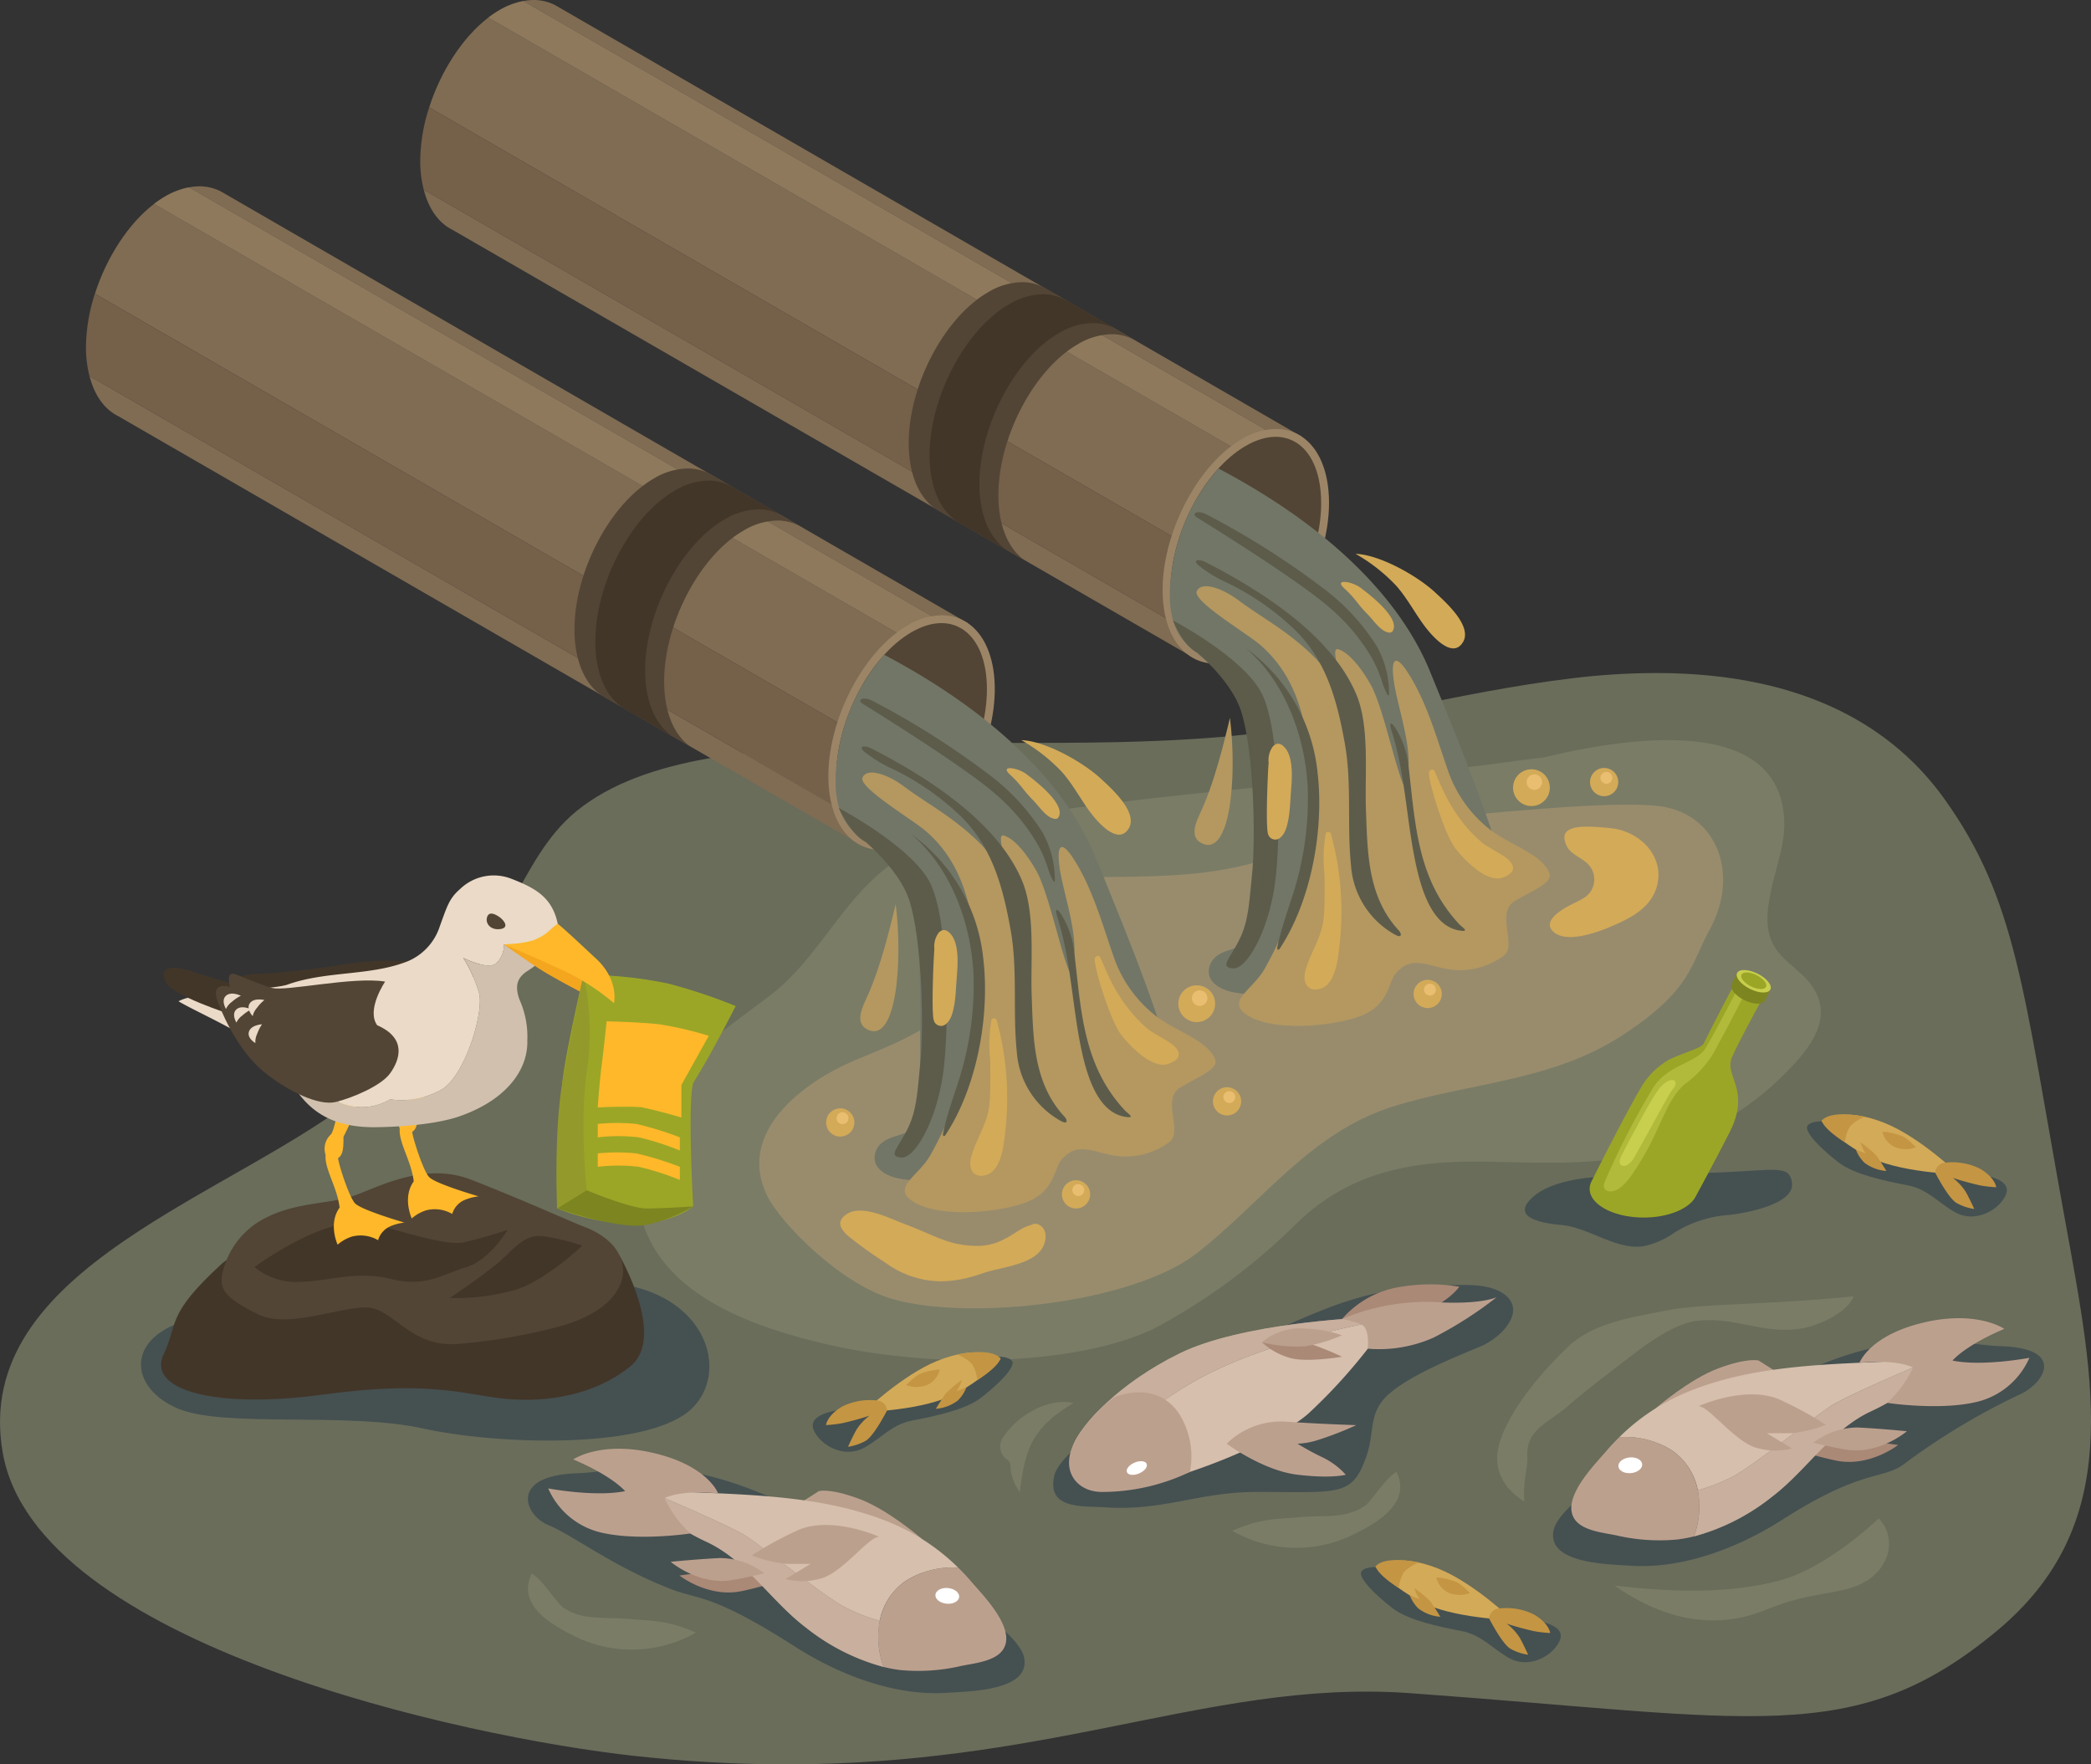 <svg id="Grupo_564066" data-name="Grupo 564066" xmlns="http://www.w3.org/2000/svg" xmlns:xlink="http://www.w3.org/1999/xlink" width="303.745" height="256.298" viewBox="0 0 303.745 256.298">
  <rect x="0" y="0" width="303.745" height="256.298" fill="#333333" stroke="none"/>
  <defs>
    <clipPath id="clip-path">
      <rect id="Rectángulo_203490" data-name="Rectángulo 203490" width="303.745" height="256.298" fill="none"/>
    </clipPath>
    <clipPath id="clip-path-2">
      <path id="Trazado_276232" data-name="Trazado 276232" d="M228.486,70.442c-17.135,2.024-33.657,7.035-50.994,8.523-10.229.88-20.471.878-30.714.877-7.686,0-15.373,0-23.058.369-12.737.613-29.909,1.31-39.984,9.545-4.381,3.581-6.806,8.585-9.459,13.29-3.869,6.858-4.057,13.179-21.387,27.366C34.206,145.706-4.255,155.916.386,182.9c4.809,27.97,67.4,41.44,91.89,44.105a202.426,202.426,0,0,0,21.509,1.218h.856c18.112-.042,32.677-2.662,45.87-5.284,15.485-3.078,29.077-6.154,44.285-5.063,50.039,3.6,64.631,8.053,85.185-8.971,18.624-15.424,14.4-35.55,9.926-60.114-6-32.938-6.952-46.13-17.449-60.8-7.206-10.071-19.88-18.3-41.888-18.3a102.829,102.829,0,0,0-12.084.749" transform="translate(0 -69.693)" fill="none"/>
    </clipPath>
    <linearGradient id="linear-gradient" x1="0.014" y1="1" x2="0.018" y2="1" gradientUnits="objectBoundingBox">
      <stop offset="0" stop-color="#546664"/>
      <stop offset="1" stop-color="#696d5a"/>
    </linearGradient>
    <clipPath id="clip-path-4">
      <rect id="Rectángulo_203483" data-name="Rectángulo 203483" width="20.488" height="29.577" fill="none"/>
    </clipPath>
    <clipPath id="clip-path-5">
      <rect id="Rectángulo_203484" data-name="Rectángulo 203484" width="117.392" height="68.933" fill="none"/>
    </clipPath>
    <clipPath id="clip-path-6">
      <rect id="Rectángulo_203485" data-name="Rectángulo 203485" width="117.391" height="68.933" fill="none"/>
    </clipPath>
    <clipPath id="clip-path-7">
      <rect id="Rectángulo_203486" data-name="Rectángulo 203486" width="32.016" height="24.529" fill="none"/>
    </clipPath>
    <clipPath id="clip-path-8">
      <rect id="Rectángulo_203487" data-name="Rectángulo 203487" width="32.017" height="24.529" fill="none"/>
    </clipPath>
    <clipPath id="clip-path-9">
      <rect id="Rectángulo_203488" data-name="Rectángulo 203488" width="42.837" height="23.047" fill="none"/>
    </clipPath>
  </defs>
  <g id="Grupo_564088" data-name="Grupo 564088" clip-path="url(#clip-path)">
    <g id="Grupo_564067" data-name="Grupo 564067" transform="translate(0.001 97.765)">
      <g id="Grupo_564066-2" data-name="Grupo 564066" clip-path="url(#clip-path-2)">
        <rect id="Rectángulo_203482" data-name="Rectángulo 203482" width="312.859" height="158.533" transform="translate(-4.255 0)" fill="url(#linear-gradient)"/>
      </g>
    </g>
    <g id="Grupo_564087" data-name="Grupo 564087">
      <g id="Grupo_564086" data-name="Grupo 564086" clip-path="url(#clip-path)">
        <path id="Trazado_276233" data-name="Trazado 276233" d="M236.271,111.765c-1.456-1.777-3.674-3.017-4.91-4.969-1.631-2.576-1.153-5.587-.575-8.372.7-3.377,2.066-6.743,1.89-10.24-.743-14.694-20.958-12.411-34.951-9.023-4.321.5-8.464,1.136-12.046,1.508-20.637,2.139-41.561,3.58-62.06,6.687-7.467,1.132-15.1,3.067-21.1,7.626-6.942,5.277-10.281,13.506-17.224,18.8-9.756,7.44-22.145,14.8-19.005,30.759,2.1,10.7,12.352,16.4,27.216,19.843,16.982,3.933,38.313,2.794,48.462-2.7a88.434,88.434,0,0,0,19.481-14.445c7.454-7.5,16.284-9.467,26.893-9.372,8.546.076,17.134.8,25.434-1.58a43.563,43.563,0,0,0,18.253-10.468c4.071-3.945,8.486-8.874,4.241-14.056" transform="translate(26.502 30.871)" fill="#7a7c66"/>
        <path id="Trazado_276234" data-name="Trazado 276234" d="M216.646,101.539c4.462-8.016,1.173-17.022-7.4-18.013-7.352-.85-25.393,1.178-37.223,2.167-3.266.274-15.668,4.075-18.682,5.157-7.609,2.731-15.181,2.872-23.148,2.977-5.147.069-11.611-.292-16.324,2.135-4.214,2.172-4.113,5.585-4.576,9.8-.982,8.947-9.806,11.723-16.94,14.764-7.234,3.083-17.1,10.306-12.589,19.586,1.918,3.945,10.614,12.827,18.2,15.018,11.158,3.222,34.93.6,44.227-6.651,9.469-7.387,16.518-17.548,28.433-21.294,11.238-3.534,23.055-3.608,33.447-10.407,10.079-6.595,9.832-10.3,12.582-15.237" transform="translate(31.669 33.562)" fill="#998c6d"/>
        <path id="Trazado_276235" data-name="Trazado 276235" d="M169.308,85.821c-3.607-.351-8.065-.724-6.31,2.689.54,1.052,2,1.582,2.807,2.322a3.155,3.155,0,0,1-.469,5.182c-.735.46-1.553.776-2.3,1.205-1.115.638-3.6,2.174-2.048,3.629,1.892,1.773,6.388.1,8.255-.686,2.63-1.112,5.547-2.5,6.617-5.346,1.657-4.4-1.943-8.547-6.55-8.995" transform="translate(64.644 34.48)" fill="#d3aa58"/>
        <path id="Trazado_276236" data-name="Trazado 276236" d="M115.648,127.324c-.473-.163-.738.094-1.223.223-1.063.282-2.413,1.4-3.424,1.871a8.318,8.318,0,0,1-3.91,1.07c-4.365,0-6.116-1.463-10.876-3.233-2.012-.749-6.059-2.863-8.262-1.383-1.5,1.009-1.01,2.023.094,3.079a58.4,58.4,0,0,0,5.429,3.91,14.278,14.278,0,0,0,3.877,2.037c3.56,1.22,6.934.772,10.41-.453,2.434-.857,7.025-1.17,8.55-3.565.728-1.143.864-3.029-.665-3.556" transform="translate(35.047 50.494)" fill="#d3aa58"/>
        <path id="Trazado_276237" data-name="Trazado 276237" d="M162.022,82.33a2.67,2.67,0,1,1-2.67-2.67,2.67,2.67,0,0,1,2.67,2.67" transform="translate(63.111 32.087)" fill="#d3aa58"/>
        <path id="Trazado_276238" data-name="Trazado 276238" d="M160.337,81.308a1.126,1.126,0,1,1-1.125-1.125,1.125,1.125,0,0,1,1.125,1.125" transform="translate(63.676 32.297)" fill="#eabe71"/>
        <path id="Trazado_276239" data-name="Trazado 276239" d="M147.786,88.784a2.67,2.67,0,1,1-2.67-2.67,2.67,2.67,0,0,1,2.67,2.67" transform="translate(57.377 34.686)" fill="#d3aa58"/>
        <path id="Trazado_276240" data-name="Trazado 276240" d="M146.1,87.762a1.126,1.126,0,1,1-1.125-1.124,1.126,1.126,0,0,1,1.125,1.124" transform="translate(57.943 34.897)" fill="#eabe71"/>
        <path id="Trazado_276241" data-name="Trazado 276241" d="M127.362,104.7a2.67,2.67,0,1,1-2.67-2.67,2.67,2.67,0,0,1,2.67,2.67" transform="translate(49.15 41.098)" fill="#d3aa58"/>
        <path id="Trazado_276242" data-name="Trazado 276242" d="M125.677,103.68a1.126,1.126,0,1,1-1.125-1.125,1.125,1.125,0,0,1,1.125,1.125" transform="translate(49.716 41.309)" fill="#eabe71"/>
        <path id="Trazado_276243" data-name="Trazado 276243" d="M129.7,114.634a2.049,2.049,0,1,1-2.048-2.048,2.049,2.049,0,0,1,2.048,2.048" transform="translate(50.594 45.349)" fill="#d3aa58"/>
        <path id="Trazado_276244" data-name="Trazado 276244" d="M128.411,113.851a.863.863,0,1,1-.864-.864.865.865,0,0,1,.864.864" transform="translate(51.028 45.511)" fill="#eabe71"/>
        <path id="Trazado_276245" data-name="Trazado 276245" d="M150.478,103.512a2.048,2.048,0,1,1-2.048-2.048,2.049,2.049,0,0,1,2.048,2.048" transform="translate(58.962 40.869)" fill="#d3aa58"/>
        <path id="Trazado_276246" data-name="Trazado 276246" d="M149.186,102.728a.863.863,0,1,1-.864-.864.864.864,0,0,1,.864.864" transform="translate(59.396 41.03)" fill="#eabe71"/>
        <path id="Trazado_276247" data-name="Trazado 276247" d="M168.75,81.573a2.049,2.049,0,1,1-2.048-2.048,2.049,2.049,0,0,1,2.048,2.048" transform="translate(66.321 32.032)" fill="#d3aa58"/>
        <path id="Trazado_276248" data-name="Trazado 276248" d="M167.457,80.79a.863.863,0,1,1-.864-.864.864.864,0,0,1,.864.864" transform="translate(66.755 32.194)" fill="#eabe71"/>
        <path id="Trazado_276249" data-name="Trazado 276249" d="M145.085,95.6a2.049,2.049,0,1,1-2.049-2.048,2.049,2.049,0,0,1,2.049,2.048" transform="translate(56.789 37.682)" fill="#d3aa58"/>
        <path id="Trazado_276250" data-name="Trazado 276250" d="M143.792,94.814a.864.864,0,1,1-.866-.864.865.865,0,0,1,.866.864" transform="translate(57.223 37.843)" fill="#eabe71"/>
        <path id="Trazado_276251" data-name="Trazado 276251" d="M89.648,116.819a2.049,2.049,0,1,1-2.048-2.048,2.048,2.048,0,0,1,2.048,2.048" transform="translate(34.459 46.229)" fill="#d3aa58"/>
        <path id="Trazado_276252" data-name="Trazado 276252" d="M88.355,116.036a.863.863,0,1,1-.864-.864.865.865,0,0,1,.864.864" transform="translate(34.893 46.391)" fill="#eabe71"/>
        <path id="Trazado_276253" data-name="Trazado 276253" d="M114.064,124.264a2.049,2.049,0,1,1-2.048-2.048,2.049,2.049,0,0,1,2.048,2.048" transform="translate(44.294 49.228)" fill="#d3aa58"/>
        <path id="Trazado_276254" data-name="Trazado 276254" d="M112.771,123.481a.863.863,0,1,1-.864-.864.865.865,0,0,1,.864.864" transform="translate(44.728 49.39)" fill="#eabe71"/>
        <path id="Trazado_276255" data-name="Trazado 276255" d="M20.046,138.74c-7.76,2.9-6.749,9.643,0,12.434s24.473.439,35.425,2.843,31.807,3.016,38.564-2.375S96.863,132.66,79.8,132.736s-59.754,6-59.754,6" transform="translate(5.88 53.465)" fill="#455051"/>
        <path id="Trazado_276256" data-name="Trazado 276256" d="M25.517,131.892c-8.211,7.5-6.308,8.675-8.449,13.119-2.535,5.263,7.474,8.037,23.344,5.871s20.773.189,26.614.671,12.691-.564,17.859-4.782S83.374,130.9,83.374,130.9s-49.646-6.508-57.857.99" transform="translate(6.717 51.671)" fill="#423629"/>
        <path id="Trazado_276257" data-name="Trazado 276257" d="M196.7,123.061c-.328-2.7-2.174-1.871-10.879-1.533-2.81.108-12.858.578-15.317.574-2.883-.006-8.536.469-11.335,2.9-2.908,2.519-.5,3.747,4.151,4.158,3.726.33,7.922,3.649,11.741,3.082a11.931,11.931,0,0,0,4.531-1.961,17.2,17.2,0,0,1,7.9-2.587c2.294-.231,9.588-1.519,9.211-4.628" transform="translate(63.603 48.794)" fill="#455051"/>
        <path id="Trazado_276258" data-name="Trazado 276258" d="M190.278,103.283l-4.032-2.207s-2.564,4.777-5.084,9.824c-.33.661-2.947,1.3-4.988,2.3a11.115,11.115,0,0,0-4.248,4.312c-2.588,4.482-6.4,12.1-6.955,13.206-.018.031-.031.063-.048.1l-.027.053h0a2.4,2.4,0,0,0-.283,1.1c0,2.306,3.514,4.176,7.85,4.176,3.71,0,6.812-1.372,7.631-3.212h0s2.663-4.869,4.855-9.19c3.149-6.2-.875-8.146.351-10.918,1.155-2.609,4.976-9.54,4.976-9.54" transform="translate(66.306 40.713)" fill="#9ba626"/>
        <g id="Grupo_564070" data-name="Grupo 564070" transform="translate(232.978 143.484)" opacity="0.5">
          <g id="Grupo_564069" data-name="Grupo 564069">
            <g id="Grupo_564068" data-name="Grupo 564068" clip-path="url(#clip-path-4)">
              <path id="Trazado_276259" data-name="Trazado 276259" d="M180.8,111.144c-1.237,2.04-5.552,2.347-7.614,5.749a116.133,116.133,0,0,0-6.973,13.575c-.574,1.386.885,1.838,2.187.9,1.272-.913,2.633-3.183,3.692-5.025,2.365-4.114,3.225-7.924,5.8-10.1a15.266,15.266,0,0,0,4.84-5.827c2.021-3.665,3.837-7.321,3.837-7.321l-.988-.807s-3.222,6.282-4.785,8.859" transform="translate(-166.081 -102.284)" fill="#c8ce4d"/>
            </g>
          </g>
        </g>
        <path id="Trazado_276260" data-name="Trazado 276260" d="M180.133,100.754l-.812,1.634c-.3.613.532,1.647,1.867,2.309s2.663.7,2.967.091l.812-1.634Z" transform="translate(72.205 40.583)" fill="#7d8520"/>
        <path id="Trazado_276261" data-name="Trazado 276261" d="M184.733,103.279c-.3.613-1.633.572-2.967-.091s-2.172-1.7-1.867-2.309,1.633-.572,2.968.091,2.17,1.7,1.866,2.309" transform="translate(72.437 40.459)" fill="#c8ce4d"/>
        <path id="Trazado_276262" data-name="Trazado 276262" d="M183.914,102.786c-.224.452-1.205.422-2.191-.067s-1.6-1.253-1.376-1.7,1.205-.422,2.19.067,1.6,1.253,1.378,1.7" transform="translate(72.624 40.559)" fill="#9ba626"/>
        <path id="Trazado_276263" data-name="Trazado 276263" d="M174.427,112.173c-.662.449-1.274,1.014-3.392,4.927-.877,1.62-2.222,4.039-3.132,5.888-.751,1.525.867,1.955,1.918.135,1.791-3.109,5.061-9.344,5.576-9.9,1.024-1.1.209-1.853-.969-1.053" transform="translate(67.553 45.049)" fill="#c8ce4d"/>
        <path id="Trazado_276264" data-name="Trazado 276264" d="M48.177,25.537l0,.006,106.61,61.552,1.385-2.619L43.88,19.647c.731,2.845,2.222,4.917,4.3,5.89" transform="translate(17.675 7.914)" fill="#806c53"/>
        <path id="Trazado_276265" data-name="Trazado 276265" d="M44.442,14.866,160.969,82.142l7.289-13.792L53.03,1.824c-3.743,2.865-6.906,7.791-8.588,13.042" transform="translate(17.901 0.735)" fill="#806c53"/>
        <path id="Trazado_276266" data-name="Trazado 276266" d="M167.31,63.453,58.848.766,58.837.759h0A6.8,6.8,0,0,0,55.646,0a8.051,8.051,0,0,0-1.459.152L166.5,64.993Z" transform="translate(21.826)" fill="#806c53"/>
        <path id="Trazado_276267" data-name="Trazado 276267" d="M55.646.108a10.834,10.834,0,0,0-3.455,1.314,15.048,15.048,0,0,0-1.627,1.091L165.792,69.041l2.163-4.092Z" transform="translate(20.367 0.044)" fill="#806c53"/>
        <g id="Grupo_564073" data-name="Grupo 564073" transform="translate(70.931 0.152)" opacity="0.5">
          <g id="Grupo_564072" data-name="Grupo 564072">
            <g id="Grupo_564071" data-name="Grupo 564071" clip-path="url(#clip-path-5)">
              <path id="Trazado_276268" data-name="Trazado 276268" d="M55.646.108a10.834,10.834,0,0,0-3.455,1.314,15.048,15.048,0,0,0-1.627,1.091L165.792,69.041l2.163-4.092Z" transform="translate(-50.564 -0.108)" fill="#9c8566"/>
            </g>
          </g>
        </g>
        <path id="Trazado_276269" data-name="Trazado 276269" d="M44.816,11.121a25.769,25.769,0,0,0-1.3,7.766,16.821,16.821,0,0,0,.513,4.2L156.314,87.911l5.029-9.514Z" transform="translate(17.527 4.479)" fill="#75604a"/>
        <path id="Trazado_276270" data-name="Trazado 276270" d="M128.131,78.515c-4.7,0-7.739-4.211-7.739-10.727,0-8.41,5.165-18.235,11.516-21.9a9.864,9.864,0,0,1,4.914-1.467c4.7,0,7.741,4.211,7.741,10.729,0,8.41-5.166,18.235-11.516,21.9a9.876,9.876,0,0,1-4.915,1.466" transform="translate(48.493 17.892)" fill="#9c8566"/>
        <path id="Trazado_276271" data-name="Trazado 276271" d="M143.1,54.821c0,8.06-4.9,17.424-10.946,20.914S121.2,75.521,121.2,67.46s4.9-17.424,10.946-20.914,10.946.215,10.946,8.275" transform="translate(48.82 18.22)" fill="#524535"/>
        <path id="Trazado_276272" data-name="Trazado 276272" d="M107.126,60.148c0-8.41,5.165-18.235,11.516-21.9a9.862,9.862,0,0,1,4.915-1.466,6.727,6.727,0,0,1,3.468.926l-13.011-7.585-.011.022a6.727,6.727,0,0,0-3.468-.926,9.862,9.862,0,0,0-4.915,1.466C99.271,34.35,94.1,44.176,94.1,52.585c0,4.621,1.533,8.072,4.1,9.695l-.006.011,12.795,7.374c-2.418-1.683-3.865-5.044-3.865-9.518" transform="translate(37.905 11.769)" fill="#524535"/>
        <path id="Trazado_276273" data-name="Trazado 276273" d="M103.5,58.026c0-8.41,5.165-18.235,11.516-21.9a9.854,9.854,0,0,1,4.915-1.466,6.752,6.752,0,0,1,3.478.9l-7.234-4.183-.01.022a6.731,6.731,0,0,0-3.468-.926,9.871,9.871,0,0,0-4.917,1.466c-6.35,3.665-11.516,13.491-11.516,21.9,0,4.621,1.533,8.072,4.1,9.695l-.007.013,7.008,4c-2.418-1.685-3.865-5.046-3.865-9.519" transform="translate(38.774 12.276)" fill="#423629"/>
        <path id="Trazado_276274" data-name="Trazado 276274" d="M167.884,101.141c-2.633-7.756-5.861-15.577-8.957-23.163C155.171,68.773,146.1,57.966,128.2,48.511a28.617,28.617,0,0,0-6.785,14.826c-.965,6.458.718,9.27,2.273,10.8.731.72,5.994,4.813,7.564,7.251,2.632,4.089,2.082,18.929,2.18,25.13a94.347,94.347,0,0,1-.591,9.646c-.238,2.672-4.626,1.575-5.808,4.332-1.04,2.428,1.379,4.389,6.08,4.342,4.272-.043,8.676-2.173,10.456-2.657,3.779-1.028,7.316-5.4,11.417-3.752,2.329.934,11.2-1.25,10.268-5.216-.282-1.2-.657-2.888,1.181-4.07,2.057-1.321,2.569-4.69,1.443-8" transform="translate(48.793 19.54)" fill="#727667"/>
        <path id="Trazado_276275" data-name="Trazado 276275" d="M175.135,102.3c-1.194-2.728-5.356-3.861-8.366-6.07a18.529,18.529,0,0,1-6.168-8.267c-1.707-4.8-3.158-10.32-6.018-14.742-1.724-2.664-2.538-2.186-1.986,1.487.616,4.109,3.451,11.556,1.382,14.895-1.368-3.269-3.066-11.584-4.795-14.633-.917-1.619-2.828-4.549-4.723-5.117-1.313-.394.957,5.12.655,8.923-1.428-4.068-1.968-5.774-4.646-8.309-3.678-3.485-7.363-5.39-10.445-7.7-2.519-1.89-5.481-2.813-6.09-1.313-.579,1.424,7.206,6.054,9.136,7.7,5.89,5.015,7.222,12.6,7.321,20.057a51.3,51.3,0,0,1-6.595,27.067c-1.648,2.957-5.512,4.626-2.735,6.595,3.712,2.63,12.816,1.794,16.81.2,3.936-1.574,3.912-4.777,4.855-5.97,2.232-2.825,4.518-1.348,7.447-.821a10.634,10.634,0,0,0,8.464-2c1.765-1.57-1.286-6.164,1.477-7.837,2.686-1.627,5.667-2.654,5.019-4.134" transform="translate(49.908 24.452)" fill="#b49860"/>
        <path id="Trazado_276276" data-name="Trazado 276276" d="M153.336,111.818c-4.6-4.92-4.569-11.427-4.8-17.684-.184-4.993.563-11.873-1.361-16.539-3.546-8.609-13.724-15.093-21.917-19.3-1.032-.53-2.044-.327-.934.551a19.945,19.945,0,0,0,4.084,2.462,37.918,37.918,0,0,1,9.362,6.4c4.886,4.468,6.545,10.459,7.7,16.929,1.056,5.918.285,11.786.9,17.712a12.477,12.477,0,0,0,6.45,10.086c1.032.548.859-.251.518-.616" transform="translate(49.883 23.365)" fill="#5d5c4b"/>
        <path id="Trazado_276277" data-name="Trazado 276277" d="M141.91,63.725a117.657,117.657,0,0,0-16.543-10.4c-1.35-.641-2.166-.05-1.338.466,5.129,3.2,10.346,6.508,15.269,10.008,4.316,3.067,7.307,5.725,9.978,10.11a18.24,18.24,0,0,1,1.73,3.973c.154.429.955,2.658.955,1.427a14.123,14.123,0,0,0-1.84-6.889,31.655,31.655,0,0,0-8.211-8.689" transform="translate(49.824 21.364)" fill="#5d5c4b"/>
        <path id="Trazado_276278" data-name="Trazado 276278" d="M153.96,104.052c-6.063-6.526-6.338-14.374-7.338-22.884a12.9,12.9,0,0,0-1.864-5.512c-.8-1.23-.965-.787-.591.38,1.972,6.168,2.15,13.005,3.51,19.307.846,3.924,2.491,9.355,6.726,9.693,1,.079-.06-.572-.443-.985" transform="translate(57.993 30.178)" fill="#5d5c4b"/>
        <path id="Trazado_276279" data-name="Trazado 276279" d="M139.434,85.352a25.455,25.455,0,0,0-10.388-18.211c-.006,0-.013.006-.008.01,5.67,4.863,8.551,12.765,8.941,20.082a45.1,45.1,0,0,1-1.161,12.077c-.853,3.859-2.519,7.5-3.273,11.367a.186.186,0,0,0,.338.142c4.594-6.9,6.482-17.309,5.551-25.466" transform="translate(51.976 27.044)" fill="#5d5c4b"/>
        <path id="Trazado_276280" data-name="Trazado 276280" d="M128.846,74.337c-.842,3.41-2.2,9.354-4.452,14.118-.565,1.194-1.312,3.128.168,3.992,4.36,2.54,5.342-9.57,4.284-18.11" transform="translate(49.824 29.943)" fill="#b49860"/>
        <path id="Trazado_276281" data-name="Trazado 276281" d="M151.944,62.963c-2.678-2.484-8.133-5.507-11.574-5.613A25.082,25.082,0,0,1,146.293,62c1.547,1.752,2.627,3.831,4.009,5.708.94,1.278,4.072,5.1,5.67,2.477,1.424-2.343-2.577-5.875-4.027-7.22" transform="translate(56.54 23.1)" fill="#d3aa58"/>
        <path id="Trazado_276282" data-name="Trazado 276282" d="M141.692,61.1c-1.243-.927-3.922-1.342-2.348.1,1.717,1.577,1.782,2.138,3.423,3.795.821.826,1.934,2.6,3.2,2.63a.483.483,0,0,0,.415-.243c.94-1.577-2.078-4.335-4.694-6.286" transform="translate(55.933 24.27)" fill="#d3aa58"/>
        <path id="Trazado_276283" data-name="Trazado 276283" d="M125.048,68.965s4.767,4,6.226,8.216c1.927,5.566,2.236,18.73,1.655,24.118-.369,3.424-.421,6.334-1.7,9.054-1.408,3-3.109,4.238-1.083,4.434s5.085-5.265,6.085-11.985.835-22.846-1.936-28.07-12.826-10.484-12.826-10.484,1.288,3.579,3.574,4.718" transform="translate(48.929 25.878)" fill="#5d5c4b"/>
        <path id="Trazado_276284" data-name="Trazado 276284" d="M133.833,77.622c-.578-.672-1.15-.846-1.766-.219a3.351,3.351,0,0,0-.62,2.395c-.1.739-.487,9.372-.074,10.362a1.082,1.082,0,0,0,1.85.411c1.265-1.046,1.321-4.684,1.438-6.248.138-1.818.5-5.155-.828-6.7" transform="translate(52.842 31.021)" fill="#d3aa58"/>
        <path id="Trazado_276285" data-name="Trazado 276285" d="M159.188,92.5c-.675-.53-2.905-1.669-3.548-2.226-4.273-3.694-5.847-8.065-6.85-10.367-.188-.432-.8-.17-.819.222-.076,1.365,2.25,8.927,3.823,10.994,1.16,1.523,4.509,5.075,6.857,4.26,2.1-.731,1.824-1.873.537-2.883" transform="translate(59.602 32.098)" fill="#d3aa58"/>
        <path id="Trazado_276286" data-name="Trazado 276286" d="M138.928,86.441c-.093-.359-.714-.405-.774,0a21.218,21.218,0,0,0-.164,5.893c.006,2.04.056,4.082-.1,6.1-.234,3.031-1.956,5.158-2.686,7.927-.435,1.644.323,3.118,2.221,2.547,2.333-.7,2.583-4.949,2.786-6.674a42.728,42.728,0,0,0-1.282-15.8" transform="translate(54.411 34.703)" fill="#d3aa58"/>
        <path id="Trazado_276287" data-name="Trazado 276287" d="M13.564,44.83l0,.006,106.61,61.552,1.385-2.619L9.267,38.94c.731,2.845,2.222,4.917,4.3,5.89" transform="translate(3.733 15.685)" fill="#806c53"/>
        <path id="Trazado_276288" data-name="Trazado 276288" d="M9.83,34.158l116.527,67.277,7.289-13.792L18.418,21.116c-3.743,2.865-6.906,7.791-8.588,13.042" transform="translate(3.959 8.505)" fill="#806c53"/>
        <path id="Trazado_276289" data-name="Trazado 276289" d="M132.7,82.745,24.236,20.058l-.011-.007h0a6.8,6.8,0,0,0-3.19-.758,8.051,8.051,0,0,0-1.459.152L131.884,84.285Z" transform="translate(7.885 7.771)" fill="#806c53"/>
        <path id="Trazado_276290" data-name="Trazado 276290" d="M21.033,19.4a10.835,10.835,0,0,0-3.455,1.314,15.048,15.048,0,0,0-1.627,1.091L131.179,88.333l2.163-4.092Z" transform="translate(6.425 7.814)" fill="#806c53"/>
        <g id="Grupo_564076" data-name="Grupo 564076" transform="translate(22.377 27.214)" opacity="0.5">
          <g id="Grupo_564075" data-name="Grupo 564075">
            <g id="Grupo_564074" data-name="Grupo 564074" clip-path="url(#clip-path-6)">
              <path id="Trazado_276291" data-name="Trazado 276291" d="M21.033,19.4a10.835,10.835,0,0,0-3.455,1.314,15.048,15.048,0,0,0-1.627,1.091L131.179,88.333l2.163-4.092Z" transform="translate(-15.952 -19.4)" fill="#9c8566"/>
            </g>
          </g>
        </g>
        <path id="Trazado_276292" data-name="Trazado 276292" d="M10.2,30.413a25.769,25.769,0,0,0-1.3,7.766,16.82,16.82,0,0,0,.513,4.2L121.7,107.2l5.029-9.514Z" transform="translate(3.586 12.25)" fill="#75604a"/>
        <path id="Trazado_276293" data-name="Trazado 276293" d="M93.519,97.807c-4.7,0-7.739-4.211-7.739-10.727,0-8.41,5.165-18.235,11.516-21.9a9.861,9.861,0,0,1,4.914-1.466c4.7,0,7.741,4.21,7.741,10.727,0,8.41-5.167,18.235-11.516,21.9a9.876,9.876,0,0,1-4.915,1.466" transform="translate(34.552 25.663)" fill="#9c8566"/>
        <path id="Trazado_276294" data-name="Trazado 276294" d="M108.484,74.113c0,8.06-4.9,17.424-10.946,20.914s-10.946-.215-10.946-8.275,4.9-17.424,10.946-20.914,10.946.215,10.946,8.275" transform="translate(34.879 25.99)" fill="#524535"/>
        <path id="Trazado_276295" data-name="Trazado 276295" d="M72.514,79.44c0-8.41,5.166-18.235,11.516-21.9a9.862,9.862,0,0,1,4.915-1.466A6.727,6.727,0,0,1,92.413,57L79.4,49.414l-.011.022a6.727,6.727,0,0,0-3.468-.926,9.866,9.866,0,0,0-4.915,1.466c-6.349,3.666-11.516,13.491-11.516,21.9,0,4.621,1.533,8.072,4.1,9.695l-.006.011,12.795,7.375c-2.418-1.683-3.865-5.044-3.865-9.518" transform="translate(23.963 19.54)" fill="#524535"/>
        <path id="Trazado_276296" data-name="Trazado 276296" d="M68.883,77.318c0-8.41,5.165-18.235,11.516-21.9a9.862,9.862,0,0,1,4.915-1.466,6.754,6.754,0,0,1,3.479.9l-7.234-4.183-.011.022a6.727,6.727,0,0,0-3.468-.926,9.862,9.862,0,0,0-4.915,1.466c-6.35,3.666-11.516,13.491-11.516,21.9,0,4.621,1.533,8.072,4.1,9.695l-.006.013,7.007,3.994c-2.418-1.683-3.865-5.044-3.865-9.518" transform="translate(24.832 20.046)" fill="#423629"/>
        <path id="Trazado_276297" data-name="Trazado 276297" d="M133.272,120.433c-2.633-7.756-5.861-15.577-8.957-23.163-3.757-9.205-12.827-20.012-30.723-29.467a28.617,28.617,0,0,0-6.785,14.826c-.965,6.458.718,9.27,2.273,10.8.731.721,5.994,4.813,7.564,7.251,2.632,4.089,2.082,18.929,2.18,25.131a94.393,94.393,0,0,1-.591,9.646c-.237,2.671-4.626,1.574-5.806,4.33-1.041,2.428,1.378,4.391,6.078,4.342,4.271-.043,8.678-2.173,10.456-2.657,3.779-1.028,7.316-5.4,11.417-3.752,2.329.934,11.2-1.249,10.268-5.216-.282-1.2-.657-2.887,1.181-4.068,2.056-1.323,2.569-4.691,1.443-8.006" transform="translate(34.851 27.311)" fill="#727667"/>
        <path id="Trazado_276298" data-name="Trazado 276298" d="M140.524,121.591c-1.2-2.728-5.357-3.861-8.368-6.07a18.531,18.531,0,0,1-6.168-8.267c-1.707-4.795-3.158-10.32-6.018-14.742-1.724-2.664-2.536-2.186-1.986,1.487.616,4.109,3.451,11.556,1.382,14.895C118,105.626,116.3,97.31,114.572,94.262c-.917-1.619-2.829-4.549-4.725-5.117-1.313-.394.957,5.12.655,8.923-1.427-4.068-1.968-5.774-4.646-8.309-3.677-3.483-7.363-5.39-10.445-7.7-2.519-1.89-5.481-2.811-6.09-1.313-.579,1.424,7.208,6.054,9.136,7.7,5.89,5.015,7.222,12.6,7.321,20.057a51.3,51.3,0,0,1-6.595,27.067c-1.648,2.957-5.512,4.626-2.734,6.595,3.71,2.63,12.815,1.794,16.808.2,3.938-1.574,3.912-4.777,4.855-5.97,2.232-2.825,4.518-1.348,7.447-.821a10.634,10.634,0,0,0,8.464-2c1.766-1.57-1.286-6.164,1.477-7.837,2.686-1.627,5.667-2.654,5.021-4.134" transform="translate(35.966 32.223)" fill="#b49860"/>
        <path id="Trazado_276299" data-name="Trazado 276299" d="M118.724,131.11c-4.6-4.92-4.569-11.427-4.8-17.684-.184-4.993.563-11.873-1.361-16.539-3.546-8.609-13.724-15.093-21.917-19.3-1.032-.53-2.044-.327-.934.551A19.952,19.952,0,0,0,93.8,80.6a37.924,37.924,0,0,1,9.362,6.4c4.886,4.468,6.545,10.458,7.7,16.929,1.056,5.918.285,11.786.9,17.712a12.475,12.475,0,0,0,6.45,10.085c1.034.55.859-.25.518-.614" transform="translate(35.941 31.136)" fill="#5d5c4b"/>
        <path id="Trazado_276300" data-name="Trazado 276300" d="M107.3,83.018a117.788,117.788,0,0,0-16.543-10.4c-1.349-.64-2.166-.051-1.338.466,5.129,3.2,10.347,6.508,15.269,10.008,4.316,3.066,7.307,5.725,9.978,10.11a18.271,18.271,0,0,1,1.73,3.973c.154.429.955,2.658.955,1.428a14.124,14.124,0,0,0-1.84-6.891,31.654,31.654,0,0,0-8.211-8.689" transform="translate(35.883 29.136)" fill="#5d5c4b"/>
        <path id="Trazado_276301" data-name="Trazado 276301" d="M119.348,123.344c-6.063-6.524-6.338-14.373-7.338-22.882a12.9,12.9,0,0,0-1.864-5.512c-.8-1.23-.964-.787-.591.379,1.974,6.169,2.15,13.007,3.51,19.307.846,3.925,2.491,9.357,6.726,9.695,1,.079-.06-.572-.443-.986" transform="translate(44.051 37.949)" fill="#5d5c4b"/>
        <path id="Trazado_276302" data-name="Trazado 276302" d="M104.822,104.644A25.451,25.451,0,0,0,94.435,86.433c-.006,0-.013.006-.007.01,5.669,4.863,8.55,12.765,8.94,20.082a45.1,45.1,0,0,1-1.162,12.077c-.852,3.859-2.519,7.5-3.273,11.367a.186.186,0,0,0,.338.142c4.6-6.9,6.482-17.309,5.551-25.466" transform="translate(38.034 34.815)" fill="#5d5c4b"/>
        <path id="Trazado_276303" data-name="Trazado 276303" d="M94.234,93.629c-.842,3.41-2.2,9.354-4.452,14.118-.565,1.194-1.312,3.128.168,3.991,4.36,2.542,5.342-9.568,4.284-18.109" transform="translate(35.883 37.713)" fill="#b49860"/>
        <path id="Trazado_276304" data-name="Trazado 276304" d="M117.332,82.255c-2.678-2.484-8.133-5.507-11.574-5.613a25.083,25.083,0,0,1,5.923,4.647c1.547,1.752,2.627,3.831,4.009,5.708.94,1.278,4.072,5.1,5.67,2.477,1.424-2.343-2.577-5.875-4.027-7.22" transform="translate(42.599 30.871)" fill="#d3aa58"/>
        <path id="Trazado_276305" data-name="Trazado 276305" d="M107.08,80.388c-1.243-.927-3.922-1.342-2.348.1,1.717,1.577,1.782,2.138,3.423,3.795.821.828,1.936,2.6,3.2,2.63a.483.483,0,0,0,.415-.243c.94-1.577-2.078-4.335-4.694-6.286" transform="translate(41.991 32.041)" fill="#d3aa58"/>
        <path id="Trazado_276306" data-name="Trazado 276306" d="M90.8,88.632s4.767,4,6.226,8.216c1.927,5.566,2.236,18.73,1.655,24.118-.369,3.424-.421,6.335-1.7,9.054-1.408,3-3.109,4.238-1.083,4.434s5.085-5.265,6.087-11.986.833-22.846-1.937-28.07-13.2-10.737-13.2-10.737,1.667,3.831,3.953,4.97" transform="translate(34.982 33.699)" fill="#5d5c4b"/>
        <path id="Trazado_276307" data-name="Trazado 276307" d="M99.221,96.914c-.579-.672-1.15-.844-1.766-.219a3.351,3.351,0,0,0-.62,2.395c-.1.739-.487,9.372-.074,10.364a1.082,1.082,0,0,0,1.85.41c1.265-1.045,1.321-4.684,1.438-6.248.137-1.818.5-5.155-.828-6.7" transform="translate(38.9 38.792)" fill="#d3aa58"/>
        <path id="Trazado_276308" data-name="Trazado 276308" d="M124.575,111.795c-.675-.53-2.905-1.669-3.548-2.226-4.273-3.694-5.847-8.063-6.85-10.367-.188-.432-.8-.17-.819.223-.076,1.364,2.25,8.926,3.823,10.992,1.16,1.523,4.507,5.075,6.857,4.26,2.1-.731,1.824-1.873.537-2.883" transform="translate(45.66 39.868)" fill="#d3aa58"/>
        <path id="Trazado_276309" data-name="Trazado 276309" d="M104.316,105.733c-.093-.359-.714-.405-.774,0a21.166,21.166,0,0,0-.164,5.893c.006,2.04.056,4.082-.1,6.1-.234,3.031-1.955,5.158-2.686,7.927-.435,1.644.323,3.118,2.221,2.547,2.333-.7,2.583-4.949,2.786-6.674a42.728,42.728,0,0,0-1.282-15.8" transform="translate(40.47 42.473)" fill="#d3aa58"/>
        <path id="Trazado_276310" data-name="Trazado 276310" d="M174.126,134.116c-2.707-1.564-7.1-.955-10.079-.87a45.233,45.233,0,0,0-11.9,2.051c-5.329,1.631-14.383,5.942-19.5,8.518-5.948,2.992-22.508,12.3-23.462,17.073-.964,4.807,4.072,4.245,7.433,4.471,8.5.568,13.534-2.235,22.025-2.235,11.959,0,13.794.724,15.866-5.043,1.383-3.852.14-6.583,3.6-9.423,3.283-2.695,9.174-5.07,12.893-6.614,3.549-1.474,7.071-5.646,3.121-7.929" transform="translate(43.933 53.595)" fill="#455051"/>
        <path id="Trazado_276311" data-name="Trazado 276311" d="M225.837,139.649c-3.125-.1-7.1-.955-10.079-.87a45.235,45.235,0,0,0-11.9,2.052c-5.329,1.63-14.383,5.941-19.5,8.516-5.948,2.992-22.508,12.3-23.462,17.073-.964,4.807,7.777,4.89,11.14,5.116,8.5.568,16.874-3.344,22.037-6.646,12.288-7.86,14.689-5.592,18.147-8.431a98.644,98.644,0,0,1,16.228-9.719c3.55-1.474,7.175-6.781-2.613-7.093" transform="translate(64.78 55.897)" fill="#455051"/>
        <path id="Trazado_276312" data-name="Trazado 276312" d="M61.8,152.809c3.125-.1,7.1-.955,10.079-.87a45.234,45.234,0,0,1,11.9,2.051c5.329,1.631,14.383,5.942,19.5,8.518,5.948,2.992,22.508,12.3,23.462,17.072.964,4.807-7.778,4.892-11.14,5.117-8.5.568-16.874-3.344-22.037-6.646-12.288-7.86-13.977-6.8-18.147-8.431-8.54-3.329-14.088-7.757-17.807-9.3-3.549-1.474-5.6-7.2,4.193-7.509" transform="translate(22.021 61.198)" fill="#455051"/>
        <path id="Trazado_276313" data-name="Trazado 276313" d="M144.527,162.336s-2.835-.362-3.506.551,2.376,3.751,4.594,5.43,6.735,2.641,9.827,3.225,4.465,2.535,7.062,3.973,5.786,0,7.073-2.1-.585-3.454-7.23-3.766c-5.044-1.87-17.82-7.309-17.82-7.309" transform="translate(56.765 65.36)" fill="#455051"/>
        <path id="Trazado_276314" data-name="Trazado 276314" d="M109.59,140.546s2.835-.362,3.506.551-2.375,3.751-4.593,5.43-6.735,2.64-9.828,3.225-4.465,2.535-7.062,3.973-5.787,0-7.071-2.1.584-3.454,7.229-3.767c5.046-1.87,17.82-7.309,17.82-7.309" transform="translate(33.9 56.583)" fill="#455051"/>
        <path id="Trazado_276315" data-name="Trazado 276315" d="M186.822,150.962a10.687,10.687,0,0,1,6.551-1.933c3.507.328,7.1.854,7.1.854s-4.127,3.245-8.948,2.28c-1.972-.394-4.7-1.2-4.7-1.2" transform="translate(75.251 60.015)" fill="#aa8977"/>
        <path id="Trazado_276316" data-name="Trazado 276316" d="M171.459,147.837s4.878-4.253,9.169-5.831,5.782-1.1,5.782-1.1l3.382,2.148Z" transform="translate(69.063 56.73)" fill="#bca08e"/>
        <path id="Trazado_276317" data-name="Trazado 276317" d="M198.366,147.515c1.616-1.076,7.411-3.647,12-5.618-.376-.755-1.171-1.112-1.278-.979-10.521.506-21.5.494-31.214,4.416a30.638,30.638,0,0,0-10.19,6.679,12.694,12.694,0,0,1,7.669,1.941,9.121,9.121,0,0,1,3.737,5.775,26.069,26.069,0,0,0,5.368-2.138c3.357-1.929,11.124-8.222,13.912-10.076" transform="translate(67.541 56.75)" fill="#d6bfad"/>
        <path id="Trazado_276318" data-name="Trazado 276318" d="M175.421,166.136a30.991,30.991,0,0,0,11.231-5.683c5.089-3.841,8.671-9.793,14.454-12.478,6.251-2.9,6.743-5.151,6.137-6.369-4.584,1.972-10.378,4.544-11.994,5.62-2.789,1.854-10.556,8.147-13.911,10.076a26.188,26.188,0,0,1-5.369,2.136,12.593,12.593,0,0,1-.548,6.7" transform="translate(70.659 57.039)" fill="#d6bfad"/>
        <g id="Grupo_564079" data-name="Grupo 564079" transform="translate(246.08 198.647)" opacity="0.5">
          <g id="Grupo_564078" data-name="Grupo 564078">
            <g id="Grupo_564077" data-name="Grupo 564077" clip-path="url(#clip-path-7)">
              <path id="Trazado_276319" data-name="Trazado 276319" d="M175.421,166.136a30.991,30.991,0,0,0,11.231-5.683c5.089-3.841,8.671-9.793,14.454-12.478,6.251-2.9,6.743-5.151,6.137-6.369-4.584,1.972-10.378,4.544-11.994,5.62-2.789,1.854-10.556,8.147-13.911,10.076a26.188,26.188,0,0,1-5.369,2.136,12.593,12.593,0,0,1-.548,6.7" transform="translate(-175.421 -141.608)" fill="#bca08e"/>
            </g>
          </g>
        </g>
        <path id="Trazado_276320" data-name="Trazado 276320" d="M177.349,150.763a12.7,12.7,0,0,0-7.669-1.941c-.621.616-1.23,1.253-1.808,1.932-1.762,2.071-6.721,6.985-4.67,9.991,1.157,1.7,4.276,1.97,6.05,2.343a27.56,27.56,0,0,0,8.846.6,20.761,20.761,0,0,0,2.439-.453c1.519-4.227.995-9.55-3.189-12.472" transform="translate(65.54 59.941)" fill="#bca08e"/>
        <path id="Trazado_276321" data-name="Trazado 276321" d="M192.559,142.969s1.438-3.959,9.254-5.824,11.782.909,11.782.909-5.143,2.058-7.54,4.6c4.374.9,11.177-.4,11.177-.4a11.163,11.163,0,0,1-8.021,6.488c-5.427,1.164-12.631.058-12.631.058a16.481,16.481,0,0,0,3.76-5.143c-2.618-1.133-6.174-.787-7.781-.7" transform="translate(77.562 54.982)" fill="#bca08e"/>
        <path id="Trazado_276322" data-name="Trazado 276322" d="M171.042,151.9c.059.627-.666,1.206-1.62,1.295s-1.773-.346-1.831-.974.666-1.206,1.62-1.3,1.772.348,1.831.975" transform="translate(67.504 60.788)" fill="#fff"/>
        <path id="Trazado_276323" data-name="Trazado 276323" d="M175.878,146.1s7.187-3.25,12.134-.8a50.8,50.8,0,0,1,6.372,3.507,18.269,18.269,0,0,1-5.158,1.227h-3.407l3.653,2.2a9.532,9.532,0,0,1-4.841,0c-3.243-.626-7.074-6.049-8.752-6.143" transform="translate(70.843 58.161)" fill="#bca08e"/>
        <path id="Trazado_276324" data-name="Trazado 276324" d="M187.773,150.034a10.68,10.68,0,0,1,6.463-2.214c3.517.175,7.132.546,7.132.546s-3.984,3.419-8.842,2.664c-1.988-.309-4.753-1-4.753-1" transform="translate(75.634 59.538)" fill="#bca08e"/>
        <path id="Trazado_276325" data-name="Trazado 276325" d="M84.015,164.481a10.693,10.693,0,0,0-6.552-1.933c-3.507.328-7.1.854-7.1.854s4.127,3.245,8.948,2.28c1.972-.394,4.706-1.2,4.706-1.2" transform="translate(28.341 65.461)" fill="#aa8977"/>
        <path id="Trazado_276326" data-name="Trazado 276326" d="M100.72,161.356s-4.878-4.253-9.169-5.831-5.782-1.1-5.782-1.1l-3.382,2.148Z" transform="translate(33.185 62.175)" fill="#bca08e"/>
        <path id="Trazado_276327" data-name="Trazado 276327" d="M80.8,161.034c-1.616-1.076-7.411-3.647-12-5.618.376-.755,1.171-1.112,1.278-.979,10.521.506,21.5.494,31.214,4.416a30.617,30.617,0,0,1,10.189,6.679,12.7,12.7,0,0,0-7.668,1.941,9.124,9.124,0,0,0-3.737,5.775,26.066,26.066,0,0,1-5.368-2.138c-3.357-1.929-11.124-8.222-13.912-10.076" transform="translate(27.716 62.196)" fill="#d6bfad"/>
        <path id="Trazado_276328" data-name="Trazado 276328" d="M100.687,179.655a30.991,30.991,0,0,1-11.231-5.683c-5.089-3.841-8.669-9.793-14.454-12.478-6.251-2.9-6.742-5.151-6.137-6.369,4.584,1.972,10.378,4.544,12,5.618,2.787,1.856,10.555,8.149,13.91,10.078a26.184,26.184,0,0,0,5.368,2.136,12.593,12.593,0,0,0,.549,6.7" transform="translate(27.66 62.484)" fill="#d6bfad"/>
        <g id="Grupo_564082" data-name="Grupo 564082" transform="translate(96.331 217.611)" opacity="0.5">
          <g id="Grupo_564081" data-name="Grupo 564081">
            <g id="Grupo_564080" data-name="Grupo 564080" clip-path="url(#clip-path-8)">
              <path id="Trazado_276329" data-name="Trazado 276329" d="M100.687,179.655a30.991,30.991,0,0,1-11.231-5.683c-5.089-3.841-8.669-9.793-14.454-12.478-6.251-2.9-6.742-5.151-6.137-6.369,4.584,1.972,10.378,4.544,12,5.618,2.787,1.856,10.555,8.149,13.91,10.078a26.184,26.184,0,0,0,5.368,2.136,12.593,12.593,0,0,0,.549,6.7" transform="translate(-68.671 -155.127)" fill="#bca08e"/>
            </g>
          </g>
        </g>
        <path id="Trazado_276330" data-name="Trazado 276330" d="M94.907,164.282a12.7,12.7,0,0,1,7.669-1.941c.621.616,1.23,1.253,1.808,1.932,1.762,2.071,6.721,6.985,4.671,9.991-1.159,1.7-4.277,1.969-6.052,2.343a27.558,27.558,0,0,1-8.846.6,20.77,20.77,0,0,1-2.439-.453c-1.519-4.227-.995-9.55,3.189-12.472" transform="translate(36.63 65.387)" fill="#bca08e"/>
        <path id="Trazado_276331" data-name="Trazado 276331" d="M81.442,156.488S80,152.53,72.187,150.664s-11.782.91-11.782.91,5.143,2.056,7.54,4.6c-4.373.9-11.177-.394-11.177-.394a11.166,11.166,0,0,0,8.021,6.488c5.429,1.163,12.631.056,12.631.056a16.481,16.481,0,0,1-3.759-5.143c2.618-1.133,6.174-.787,7.783-.7" transform="translate(22.866 60.427)" fill="#bca08e"/>
        <path id="Trazado_276332" data-name="Trazado 276332" d="M96.866,165.421c-.059.627.668,1.206,1.62,1.3s1.773-.348,1.831-.975-.666-1.206-1.62-1.3-1.772.348-1.831.975" transform="translate(39.016 66.234)" fill="#fff"/>
        <path id="Trazado_276333" data-name="Trazado 276333" d="M96.352,159.624s-7.188-3.25-12.136-.8a50.793,50.793,0,0,0-6.372,3.507A18.27,18.27,0,0,0,83,163.563h3.409l-3.656,2.2a9.531,9.531,0,0,0,4.841,0c3.243-.626,7.074-6.049,8.753-6.143" transform="translate(31.356 63.606)" fill="#bca08e"/>
        <path id="Trazado_276334" data-name="Trazado 276334" d="M83.047,163.553a10.685,10.685,0,0,0-6.463-2.214c-3.518.175-7.133.546-7.133.546s3.984,3.419,8.842,2.664c1.988-.309,4.754-1,4.754-1" transform="translate(27.975 64.983)" fill="#bca08e"/>
        <path id="Trazado_276335" data-name="Trazado 276335" d="M138.966,138.033a13.982,13.982,0,0,1,8.62-4.7,25.814,25.814,0,0,1,8.417,0s-1.286,1.986-5.26,3.74-11.776.962-11.776.962" transform="translate(55.975 53.579)" fill="#aa8977"/>
        <path id="Trazado_276336" data-name="Trazado 276336" d="M126.77,146.324c-8.692,5.422-12.876,10.6-14.484,12.959a12.9,12.9,0,0,0,7.365,1.281c5.6-.446,20.084-6.025,25.116-10.367a79.1,79.1,0,0,0,10.109-11.354l-1.657-1.8c-6.4,1.27-18.211,4.147-26.448,9.285" transform="translate(45.228 55.199)" fill="#d6bfad"/>
        <path id="Trazado_276337" data-name="Trazado 276337" d="M127.317,146.555c8.237-5.138,20.053-8.016,26.448-9.285l-.736-.8s-17.39.735-26.4,5.178-13.9,10.225-15.128,12.69c-1.183,2.386-.419,4.107,1.335,5.179,1.608-2.36,5.792-7.537,14.484-12.959" transform="translate(44.681 54.968)" fill="#d6bfad"/>
        <g id="Grupo_564085" data-name="Grupo 564085" transform="translate(155.609 191.435)" opacity="0.5">
          <g id="Grupo_564084" data-name="Grupo 564084">
            <g id="Grupo_564083" data-name="Grupo 564083" clip-path="url(#clip-path-9)">
              <path id="Trazado_276338" data-name="Trazado 276338" d="M127.317,146.555c8.237-5.138,20.053-8.016,26.448-9.285l-.736-.8s-17.39.735-26.4,5.178-13.9,10.225-15.128,12.69c-1.183,2.386-.419,4.107,1.335,5.179,1.608-2.36,5.792-7.537,14.484-12.959" transform="translate(-110.928 -136.467)" fill="#bca08e"/>
            </g>
          </g>
        </g>
        <path id="Trazado_276339" data-name="Trazado 276339" d="M126.717,147.321a11.7,11.7,0,0,1,1.546,8.413,29.578,29.578,0,0,1-12.81,2.911c-3.831,0-6.558-3.525-3.3-8.313a19.377,19.377,0,0,1,5.13-5.434s6-2.72,9.437,2.424" transform="translate(44.59 58.075)" fill="#bca08e"/>
        <path id="Trazado_276340" data-name="Trazado 276340" d="M119.57,151.69c.185.433-.3,1.058-1.094,1.394s-1.58.261-1.765-.173.306-1.058,1.094-1.394,1.58-.261,1.765.173" transform="translate(46.995 60.946)" fill="#fff"/>
        <path id="Trazado_276341" data-name="Trazado 276341" d="M127.027,150.426a11.316,11.316,0,0,1,8.3-3.221c4.91.351,10.521.527,10.521.527a48.432,48.432,0,0,1-5.578,2.162,10.782,10.782,0,0,1-2.966.532,38.851,38.851,0,0,0,3.7,2.014,10.776,10.776,0,0,1,3.32,2.493s-2.006.6-7.022,0-10.278-4.507-10.278-4.507" transform="translate(51.166 59.284)" fill="#bca08e"/>
        <path id="Trazado_276342" data-name="Trazado 276342" d="M133.275,138.508l-2.6.678a10.1,10.1,0,0,0,4.3,2.339c2.514.584,7.338-.234,7.338-.234s-5.642-2.758-9.033-2.782" transform="translate(52.634 55.79)" fill="#aa8977"/>
        <path id="Trazado_276343" data-name="Trazado 276343" d="M130.671,139.571a8.647,8.647,0,0,1,6.335-1.988,17.548,17.548,0,0,1,5.3.979,22.461,22.461,0,0,1-5.3,1.594,21.163,21.163,0,0,1-6.335-.585" transform="translate(52.634 55.405)" fill="#bca08e"/>
        <path id="Trazado_276344" data-name="Trazado 276344" d="M152.276,135.025a31.576,31.576,0,0,0-13.31,2.482,14.763,14.763,0,0,1,2.782.772c1.314.533.962,3.527.962,3.527a19.485,19.485,0,0,0,9.566-1.612,56.584,56.584,0,0,0,9.164-5.869s-2.281,1.139-9.164.7" transform="translate(55.975 54.105)" fill="#bca08e"/>
        <path id="Trazado_276345" data-name="Trazado 276345" d="M100.087,141.292c-5.081,2.062-10.644,7.41-10.644,7.41s8.828-.175,13.509-2.747,6.373-5.019,6.373-5.019-2.839-2.24-9.237.356" transform="translate(36.027 56.407)" fill="#d3aa58"/>
        <path id="Trazado_276346" data-name="Trazado 276346" d="M92.9,145.034a1.567,1.567,0,0,1,1.509,1.451c-.491.927-2,3.72-3.092,4.4a7.426,7.426,0,0,1-2.587.877s.715-1.58,1.239-2.5a8.143,8.143,0,0,1,1.874-2.017,40.305,40.305,0,0,1-4,1.1,19.194,19.194,0,0,1-2.309.264s.144-1.389,2.323-2.674a8.935,8.935,0,0,1,5.046-.9" transform="translate(34.452 58.398)" fill="#c49543"/>
        <path id="Trazado_276347" data-name="Trazado 276347" d="M100.676,142.912A16.955,16.955,0,0,0,98.4,144.8c-.483.613-1.491,2.28-1.491,2.28a6.038,6.038,0,0,0,3.2-1.209,5.415,5.415,0,0,0,1.233-1.885l-1.452.551a4.894,4.894,0,0,0,.788-1.622" transform="translate(39.033 57.564)" fill="#c49543"/>
        <path id="Trazado_276348" data-name="Trazado 276348" d="M98.709,141.809a9.179,9.179,0,0,0-3.1.759,10.194,10.194,0,0,0-1.762,1.514,4.155,4.155,0,0,0,2.061.226,3.175,3.175,0,0,0,2.806-2.5" transform="translate(37.8 57.12)" fill="#c49543"/>
        <path id="Trazado_276349" data-name="Trazado 276349" d="M99.127,140.369a5.828,5.828,0,0,1,2.145,1.38,5.277,5.277,0,0,1,.77,2.331s2.841-1.707,3.382-3.134c-1.392-1.688-6.3-.578-6.3-.578" transform="translate(39.928 56.396)" fill="#c49543"/>
        <path id="Trazado_276350" data-name="Trazado 276350" d="M151.678,162.827c5.081,2.061,10.643,7.41,10.643,7.41s-8.828-.175-13.508-2.747-6.373-5.019-6.373-5.019,2.838-2.24,9.237.356" transform="translate(57.375 65.081)" fill="#d3aa58"/>
        <path id="Trazado_276351" data-name="Trazado 276351" d="M155.706,166.569a1.567,1.567,0,0,0-1.509,1.45c.49.927,2,3.72,3.09,4.4a7.427,7.427,0,0,0,2.587.877s-.713-1.58-1.239-2.5a8.143,8.143,0,0,0-1.874-2.017,40.37,40.37,0,0,0,4.005,1.1,19.157,19.157,0,0,0,2.308.264s-.143-1.389-2.323-2.674a8.931,8.931,0,0,0-5.044-.9" transform="translate(62.11 67.072)" fill="#c49543"/>
        <path id="Trazado_276352" data-name="Trazado 276352" d="M146.654,164.447a16.955,16.955,0,0,1,2.28,1.885c.483.613,1.491,2.28,1.491,2.28a6.025,6.025,0,0,1-3.2-1.209,5.415,5.415,0,0,1-1.233-1.885l1.452.551a4.861,4.861,0,0,1-.788-1.622" transform="translate(58.804 66.239)" fill="#c49543"/>
        <path id="Trazado_276353" data-name="Trazado 276353" d="M148.745,163.344a9.18,9.18,0,0,1,3.1.759,10.256,10.256,0,0,1,1.762,1.514,4.159,4.159,0,0,1-2.061.226,3.173,3.173,0,0,1-2.806-2.5" transform="translate(59.914 65.794)" fill="#c49543"/>
        <path id="Trazado_276354" data-name="Trazado 276354" d="M148.738,161.9a5.8,5.8,0,0,0-2.145,1.38,5.266,5.266,0,0,0-.772,2.331s-2.842-1.707-3.381-3.132c1.39-1.689,6.3-.579,6.3-.579" transform="translate(57.375 65.07)" fill="#c49543"/>
        <path id="Trazado_276355" data-name="Trazado 276355" d="M190.718,116.176s-2.836-.362-3.507.551,2.376,3.751,4.594,5.43,6.733,2.64,9.827,3.225,4.465,2.535,7.062,3.973,5.787,0,7.073-2.1-.585-3.454-7.23-3.767c-5.044-1.87-17.818-7.309-17.818-7.309" transform="translate(75.37 46.767)" fill="#455051"/>
        <path id="Trazado_276356" data-name="Trazado 276356" d="M197.868,116.667c5.081,2.061,10.643,7.41,10.643,7.41S199.684,123.9,195,121.33s-6.373-5.019-6.373-5.019,2.838-2.24,9.237.356" transform="translate(75.98 46.488)" fill="#d3aa58"/>
        <path id="Trazado_276357" data-name="Trazado 276357" d="M201.9,120.409a1.567,1.567,0,0,0-1.509,1.451c.491.927,2,3.72,3.092,4.4a7.427,7.427,0,0,0,2.587.877s-.715-1.58-1.24-2.5a8.121,8.121,0,0,0-1.873-2.017,40.577,40.577,0,0,0,4,1.1,19.353,19.353,0,0,0,2.309.262s-.144-1.389-2.323-2.674a8.936,8.936,0,0,0-5.046-.9" transform="translate(80.715 48.479)" fill="#c49543"/>
        <path id="Trazado_276358" data-name="Trazado 276358" d="M192.844,118.287a16.955,16.955,0,0,1,2.28,1.885c.483.613,1.491,2.28,1.491,2.28a6.026,6.026,0,0,1-3.2-1.209,5.415,5.415,0,0,1-1.233-1.885l1.452.551a4.894,4.894,0,0,1-.788-1.622" transform="translate(77.409 47.646)" fill="#c49543"/>
        <path id="Trazado_276359" data-name="Trazado 276359" d="M194.935,117.185a9.179,9.179,0,0,1,3.1.759,10.2,10.2,0,0,1,1.762,1.514,4.155,4.155,0,0,1-2.061.226,3.175,3.175,0,0,1-2.806-2.5" transform="translate(78.519 47.202)" fill="#c49543"/>
        <path id="Trazado_276360" data-name="Trazado 276360" d="M194.928,115.744a5.828,5.828,0,0,0-2.145,1.38,5.277,5.277,0,0,0-.77,2.331s-2.842-1.707-3.382-3.132c1.39-1.689,6.3-.579,6.3-.579" transform="translate(75.98 46.477)" fill="#c49543"/>
        <path id="Trazado_276361" data-name="Trazado 276361" d="M179.567,136.3c-4.795.967-10.555,1.739-14.224,5.251-3.521,3.369-7.548,8-9.463,12.552-1.814,4.312-.675,7.464,3.1,9.979-.26-2.961.536-4.87.438-6.481-.254-4.123,3.2-4.986,5.924-7.447,2.09-1.888,7.112-5.7,9.35-7.411,2.626-2.01,6.4-4.683,9.588-4.977,5.453-.5,8.9,1.818,14.33,1.247,2.587-.272,7.237-2.229,8.225-4.782-12.649,1.3-21.927.993-27.265,2.069" transform="translate(62.447 54.067)" fill="#7a7c66"/>
        <path id="Trazado_276362" data-name="Trazado 276362" d="M205.574,157.236c-5.977,5.469-11.058,8.171-14.612,9.072-6.956,1.762-14.47,1.748-23.769.679,6.429,4.539,14.085,6.784,22,3.51,7.014-2.9,11.135-2.031,14.613-4.19,3.339-2.073,4.441-6.2,1.769-9.07" transform="translate(67.345 63.334)" fill="#7a7c66"/>
        <path id="Trazado_276363" data-name="Trazado 276363" d="M151.452,152.409c-1.648,1.041-2.994,3.374-4.4,4.814-2.94,2.092-6,1.427-9.73,1.776-3.149.295-5.411.087-9.721,1.975a18.737,18.737,0,0,0,16.8.917c3.535-1.643,9.438-4.669,7.057-9.483" transform="translate(51.396 61.39)" fill="#7a7c66"/>
        <path id="Trazado_276364" data-name="Trazado 276364" d="M55.225,162.948c1.648,1.041,2.994,3.374,4.4,4.814,2.94,2.092,6,1.427,9.731,1.776,3.148.295,5.409.087,9.72,1.975a18.737,18.737,0,0,1-16.8.917c-3.535-1.643-9.438-4.669-7.057-9.483" transform="translate(22.023 65.635)" fill="#7a7c66"/>
        <path id="Trazado_276365" data-name="Trazado 276365" d="M114.245,145.335c-3.674-.854-8.156,1.8-10.172,4.869a2.318,2.318,0,0,0,.135,3.026c.26.331.5.29.724.7s.1.868.189,1.323a7.09,7.09,0,0,0,1.3,3.013c.763-6.146,1.7-9.341,7.822-12.935" transform="translate(41.72 58.475)" fill="#7a7c66"/>
        <path id="Trazado_276366" data-name="Trazado 276366" d="M75.348,129.157c-1-.356-8.974-3.94-16.159-6.736S44.847,124,41.54,124.96s-7.912.843-12.028,2.926a11.859,11.859,0,0,0-6.522,8.5c-.233,1.9.372,3.211,5.246,5.589s13.547-1.884,16.928-.805,5.893,5.634,12.176,5.11a83.012,83.012,0,0,0,15.016-2.634c11.075-3.121,11.535-11.424,2.991-14.485" transform="translate(9.244 48.939)" fill="#524535"/>
        <path id="Trazado_276367" data-name="Trazado 276367" d="M65.833,129.4a33.158,33.158,0,0,0-5.4-1.341c-3.169-.526-4.5,1.929-7.08,4.033S46.57,137,46.57,137a32.383,32.383,0,0,0,9.632-1.213c4.4-1.417,9.632-6.388,9.632-6.388" transform="translate(18.758 51.552)" fill="#423629"/>
        <path id="Trazado_276368" data-name="Trazado 276368" d="M43.212,126.756c4.267.986,10.8,3.252,13.426,2.738a63.375,63.375,0,0,0,6.488-1.825s-2.63,4.406-5.962,5.4-5.982,3.012-10.968,1.741-8.972.334-13.293.408a9.332,9.332,0,0,1-6.543-2.149s10.452-7.794,16.852-6.314" transform="translate(10.618 50.981)" fill="#423629"/>
        <path id="Trazado_276369" data-name="Trazado 276369" d="M35.8,114s-.756,4.455-1.286,4.885a2.814,2.814,0,0,0-.751,2.956c-.178,2.023,1.7,4.716,2.037,7.656-1.7,2.338-.29,5.385-.29,5.385a5.865,5.865,0,0,1,2.1-1.181,5.013,5.013,0,0,1,3.779.53,3.183,3.183,0,0,1,1.762-2.017,7.465,7.465,0,0,1,2.069-.543s-6.272-1.812-7.185-2.8-2.463-5.948-2.452-6.582c.779-.453.779-1.669.779-3.083a42.468,42.468,0,0,0,1.925-4.332Z" transform="translate(13.533 45.921)" fill="#ffb82a"/>
        <path id="Trazado_276370" data-name="Trazado 276370" d="M43.476,111.284s-.756,4.454-1.286,4.885a2.812,2.812,0,0,0-.75,2.954c-.178,2.024,1.7,4.718,2.037,7.658-1.7,2.338-.29,5.385-.29,5.385a5.863,5.863,0,0,1,2.1-1.181,5.008,5.008,0,0,1,3.778.53,3.183,3.183,0,0,1,1.762-2.017,7.465,7.465,0,0,1,2.069-.543s-6.272-1.812-7.185-2.8-2.463-5.946-2.452-6.581c.78-.454.78-1.671.78-3.083a42.666,42.666,0,0,0,1.923-4.332Z" transform="translate(16.626 44.825)" fill="#ffb82a"/>
        <path id="Trazado_276371" data-name="Trazado 276371" d="M51.155,99.729a39.206,39.206,0,0,0-10.114.15,119.442,119.442,0,0,1-12.817,1.48c-3.868.086-4.539.955-3.079,1.81s14.686,2.507,18.594.979a31.572,31.572,0,0,0,7.417-4.419" transform="translate(9.841 40.071)" fill="#423629"/>
        <path id="Trazado_276372" data-name="Trazado 276372" d="M49.235,123.18a11.868,11.868,0,0,0,7.649-1.525c3.333-2.236,6.007-11.213,5.259-13.947a20.8,20.8,0,0,0-2.28-5.068s3.507,1.786,4.746.8a3.629,3.629,0,0,0,1.147-2.775l7.079.787a3.5,3.5,0,0,0,.938-2.521c-.527-4.892-3.156-6.329-7.014-7.825A7.036,7.036,0,0,0,59.4,92.62c-1.571,1.356-1.87,2.423-2.982,5.495a8.235,8.235,0,0,1-4.73,5.047c-5.481,2.132-11.8,1.33-17.448,3.378-1.87.547-5.332.432-6.986,1.383-3.343,0-6.986.014-8.767,1.014,2.9,1.711,9.173,4.323,13.366,7.673a6.027,6.027,0,0,1,.95,1c2.4,1.61,5.213,3.527,7.393,5.084a8.173,8.173,0,0,0,9.045.49" transform="translate(7.444 36.511)" fill="#eadac7"/>
        <path id="Trazado_276373" data-name="Trazado 276373" d="M42.953,124.35c4.3-.045,9.115-.518,12.113-1.54,6.707-2.288,10.1-6.606,9.981-11.078a13.19,13.19,0,0,0-1.154-5.952c-.553-1.612-.567-2.94,1.051-4.047a17.9,17.9,0,0,0,3.782-3.159l-7.079-.787a3.627,3.627,0,0,1-1.147,2.775c-1.239.988-4.746-.8-4.746-.8a20.715,20.715,0,0,1,2.28,5.067c.748,2.734-1.925,11.711-5.259,13.947a11.857,11.857,0,0,1-7.649,1.525,8.173,8.173,0,0,1-9.045-.49c-2.179-1.557-4.994-3.472-7.393-5.082,2.545,3.228,4.1,9.726,14.266,9.62" transform="translate(11.555 39.388)" fill="#d1c0ae"/>
        <path id="Trazado_276374" data-name="Trazado 276374" d="M32.423,104.07s-7.715-2.113-11.4-3.33-4.734-.187-3.682,1.665,8.417,4.316,10.7,5.012,4.384-3.347,4.384-3.347" transform="translate(6.83 40.365)" fill="#423629"/>
        <path id="Trazado_276375" data-name="Trazado 276375" d="M46.947,101.974s-2.786,4.081-1.159,6.342c4.335,1.9,3.3,4.987,1.89,6.975-1.292,1.822-5.53,3.6-7.929,4.178s-6.759-1.476-10.19-4.19-5.768-7.314-6.937-10.392,1.783-2.134,1.783-2.134-.7-2.411.788-1.847c1.551.588,3.419,1.441,5.333,1.991s11.753-1.69,16.42-.922" transform="translate(9.002 40.61)" fill="#524535"/>
        <path id="Trazado_276376" data-name="Trazado 276376" d="M52.183,97.9s1.8,1.337,4.618,3.218c2.364,1.577,6.924,3.939,10.838,5.925-.088-3.649-2.1-3.674-4.91-5.925A17.45,17.45,0,0,1,59.067,97.5s-4.663.386-6.884.407" transform="translate(21.019 39.271)" fill="#f4a61e"/>
        <path id="Trazado_276377" data-name="Trazado 276377" d="M77.46,134.576S73.844,137.742,66.489,137a32.473,32.473,0,0,1-8.8-2.12s0-10.745.743-18.176c.436-4.373,3.093-15.756,3.093-15.756a59.477,59.477,0,0,1,12.315,1.264,79.192,79.192,0,0,1,9.787,3.264s-3.32,6.607-6.171,11.176c-.842,3.024,0,17.924,0,17.924" transform="translate(23.238 40.661)" fill="#9ba626"/>
        <path id="Trazado_276378" data-name="Trazado 276378" d="M61.555,100.948a39.284,39.284,0,0,1,.513,13.871c-1.136,7.2-.056,17.413-.056,17.413l-4.294,2.648s-.488-10.973.743-18.177,3.093-15.755,3.093-15.755" transform="translate(23.21 40.661)" fill="#94992b"/>
        <path id="Trazado_276379" data-name="Trazado 276379" d="M57.692,125.9l4.293-2.647s6.339,2.647,8.676,2.647,6.8-.3,6.8-.3a22.8,22.8,0,0,1-6.8,2.674c-3.858.805-12.969-2.369-12.969-2.369" transform="translate(23.238 49.644)" fill="#7c8520"/>
        <path id="Trazado_276380" data-name="Trazado 276380" d="M63.184,105.755s-.351,3.553-.7,6.252-.585,6.266-.585,6.266,3.786-.212,6.3-.039c2.846.579,5.854,1.5,5.854,1.5V115l3.974-7.136a52.238,52.238,0,0,0-7.13-1.665c-2.806-.332-7.715-.439-7.715-.439" transform="translate(24.932 42.598)" fill="#ffb82a"/>
        <path id="Trazado_276381" data-name="Trazado 276381" d="M61.9,116.431a27.636,27.636,0,0,1,5.611,0,48.213,48.213,0,0,1,6.313,1.946v1.912a38.936,38.936,0,0,0-5.962-1.912,25.474,25.474,0,0,0-5.962,0Z" transform="translate(24.933 46.835)" fill="#ffb82a"/>
        <path id="Trazado_276382" data-name="Trazado 276382" d="M61.9,119.48a27.637,27.637,0,0,1,5.611,0,48.214,48.214,0,0,1,6.313,1.946v1.912a38.938,38.938,0,0,0-5.962-1.912,25.474,25.474,0,0,0-5.962,0Z" transform="translate(24.933 48.063)" fill="#ffb82a"/>
        <path id="Trazado_276383" data-name="Trazado 276383" d="M52.183,98.649s4.314,1.789,8.415,3.71a32.6,32.6,0,0,1,7.571,4.84s.8-3.4-2.706-6.574c-.993-.9-4.019-3.792-5.464-4.977-1.213.816-1.435,1.589-3.608,2.437a17.253,17.253,0,0,1-4.208.564" transform="translate(21.019 38.527)" fill="#ffb82a"/>
        <path id="Trazado_276384" data-name="Trazado 276384" d="M52.344,95.174c-.853-.638-1.676-.88-1.906,0s.525,1.857,1.906,1.682.6-1.234,0-1.682" transform="translate(20.3 38.105)" fill="#524535"/>
        <path id="Trazado_276385" data-name="Trazado 276385" d="M23.5,105.117a2.678,2.678,0,0,1,.877-1.048,5.713,5.713,0,0,1,1.286-.871s-1.4-.692-2.163,0,0,1.919,0,1.919" transform="translate(9.328 41.444)" fill="#eadac7"/>
        <path id="Trazado_276386" data-name="Trazado 276386" d="M24.579,106.532a2.678,2.678,0,0,1,.877-1.048,5.713,5.713,0,0,1,1.286-.871s-1.4-.692-2.163,0,0,1.919,0,1.919" transform="translate(9.764 42.014)" fill="#eadac7"/>
        <path id="Trazado_276387" data-name="Trazado 276387" d="M26.338,105.915a2.7,2.7,0,0,1,.633-1.211,5.678,5.678,0,0,1,1.072-1.125s-1.518-.377-2.114.46.41,1.876.41,1.876" transform="translate(10.368 41.687)" fill="#eadac7"/>
        <path id="Trazado_276388" data-name="Trazado 276388" d="M26.728,108.794a2.692,2.692,0,0,1,.261-1.341,5.709,5.709,0,0,1,.706-1.385s-1.563.073-1.894,1.045.927,1.681.927,1.681" transform="translate(10.37 42.724)" fill="#eadac7"/>
      </g>
    </g>
  </g>
</svg>
